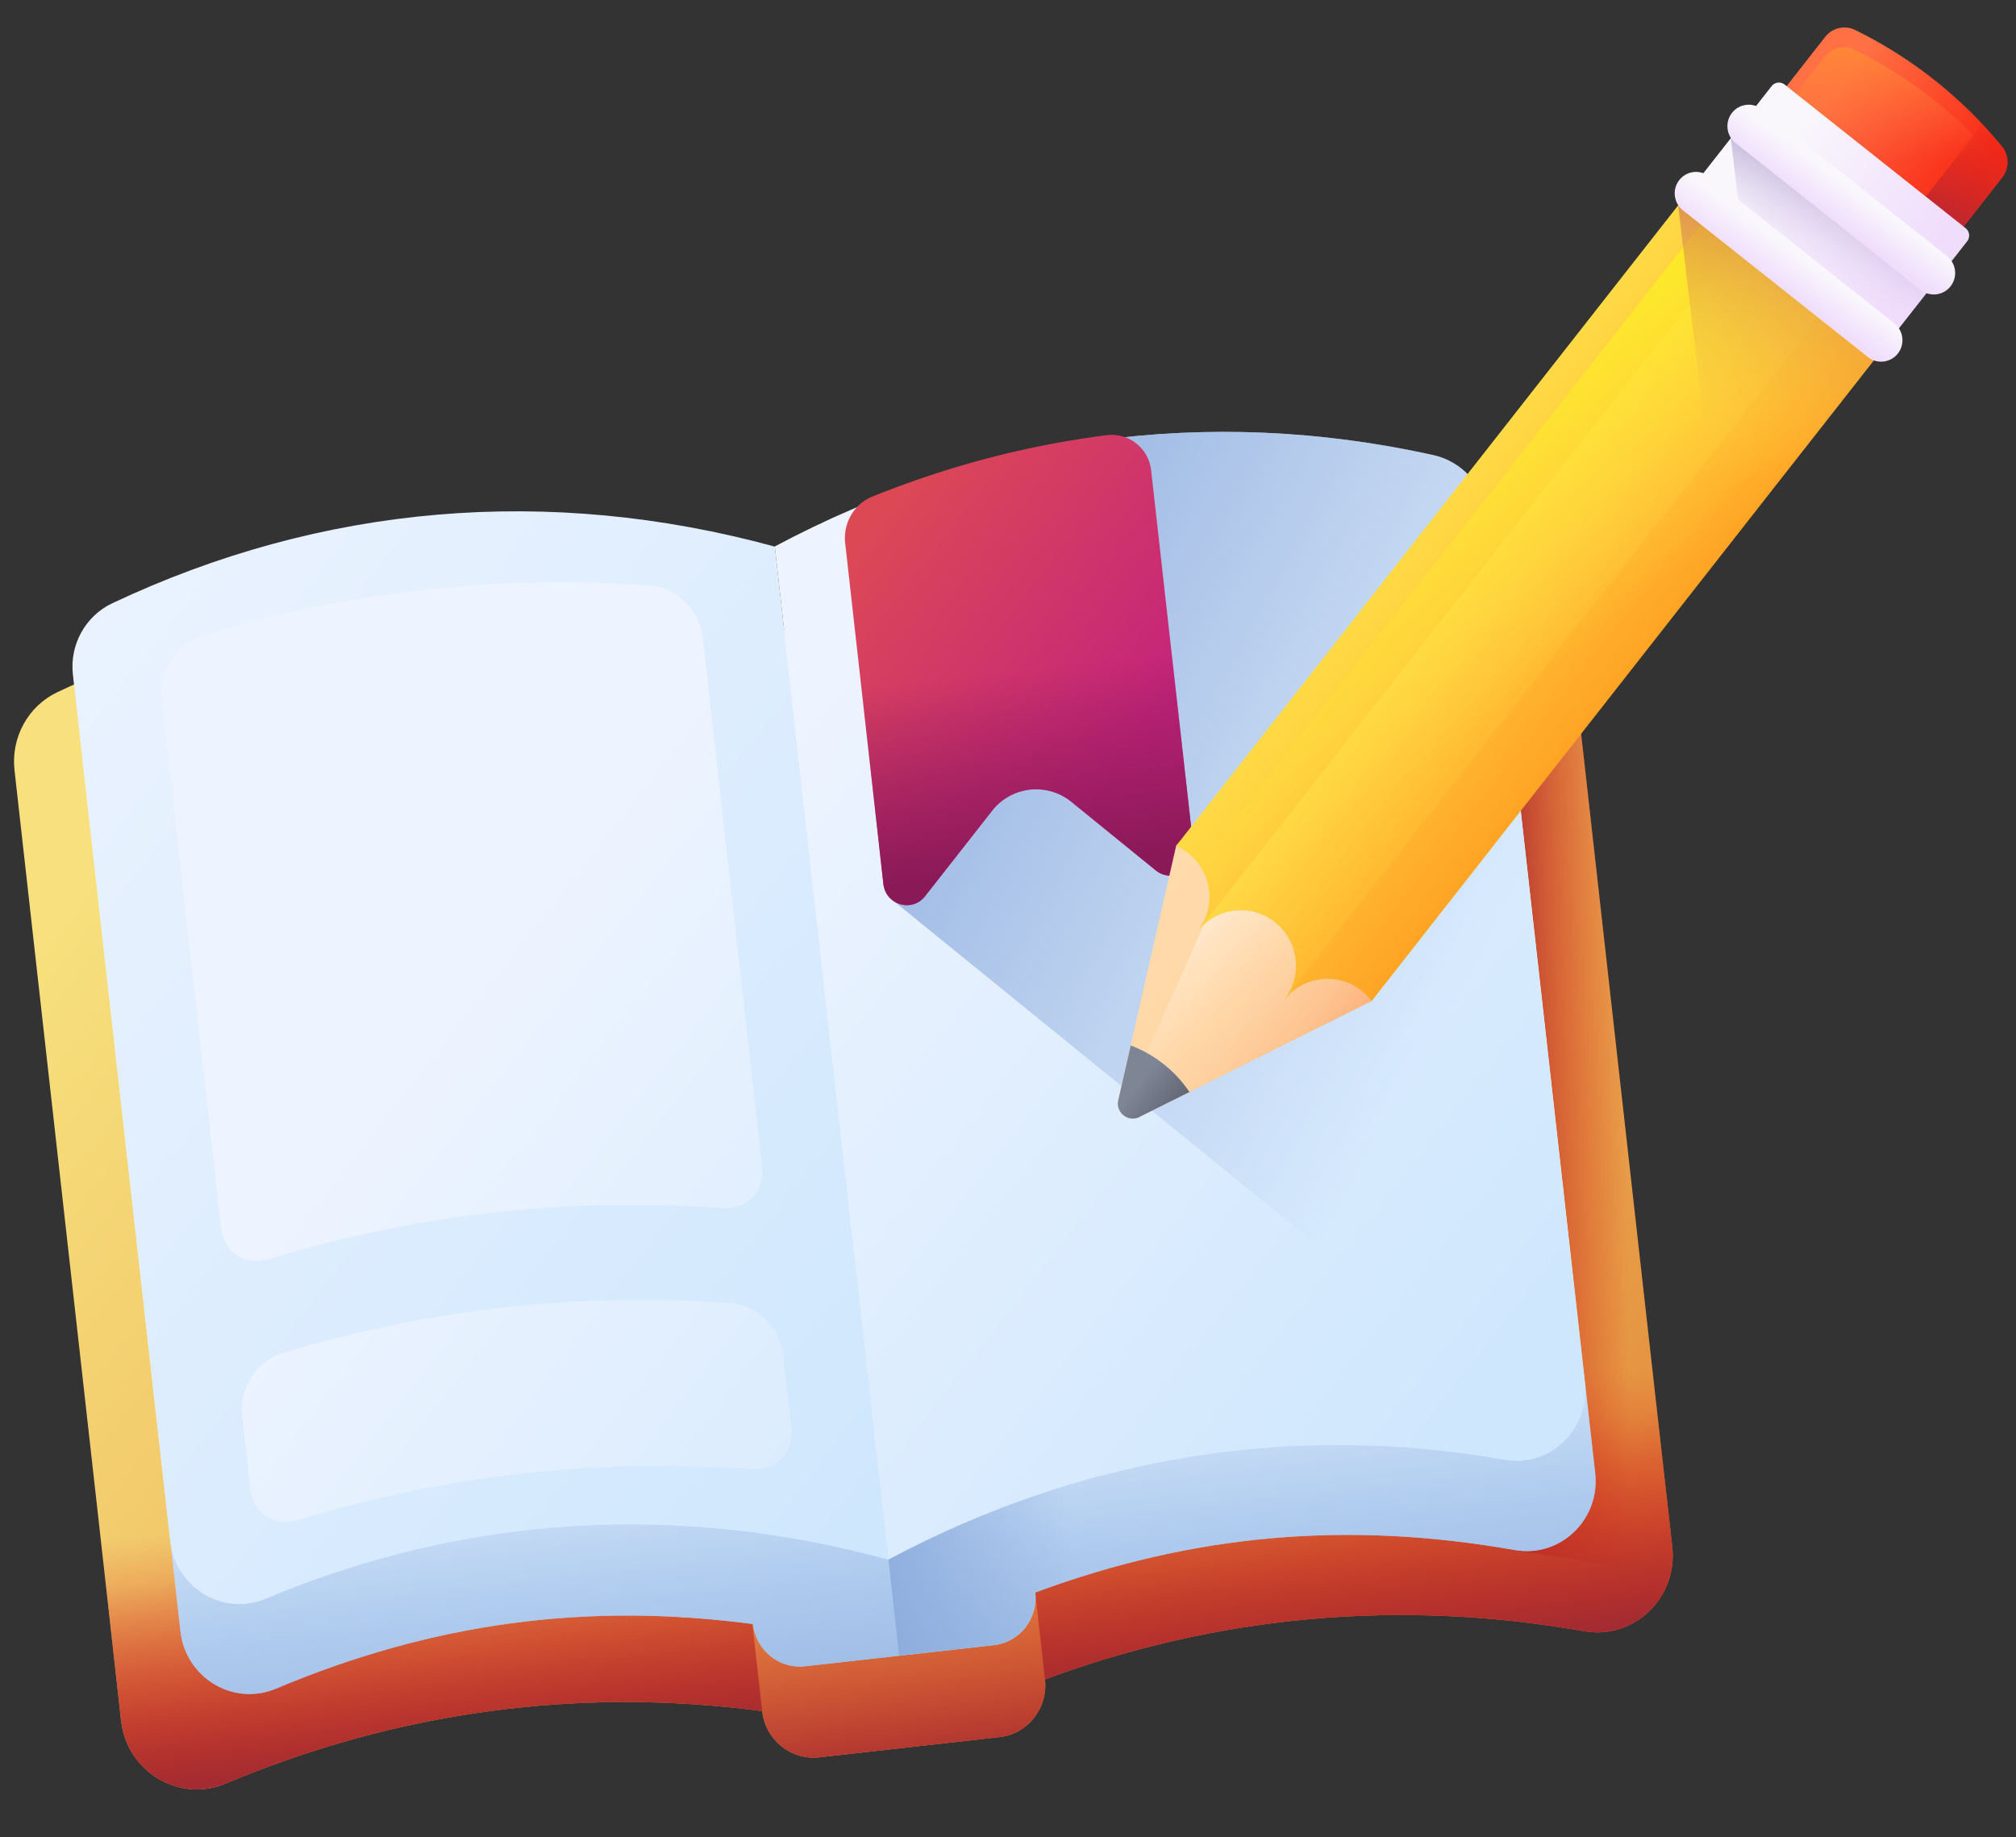 <svg xmlns="http://www.w3.org/2000/svg" fill="none" viewBox="0 0 169 154">
  <rect x="0" y="0" width="169" height="154" fill="#333333" stroke="none"/>
  <defs/>
  <g id="grammar">
    <g id="Group 1326">
      <path id="Vector" fill="url(#paint0_linear)" d="M126.254 44.393c-20.788-4.597-41.506-1.736-60.524 8.4-20.804-5.677-41.658-3.871-60.924 5.233-2.458 1.162-3.898 3.801-3.59 6.543l8.932 79.663c.48 4.281 4.863 6.92 8.774 5.276 14.397-6.052 29.607-8.099 44.966-6.074.27 2.409 2.41 4.145 4.778 3.88l15.134-1.697c2.37-.266 4.07-2.433 3.8-4.842 14.53-5.376 29.815-6.749 45.195-4.036 4.179.738 7.868-2.806 7.388-7.087l-8.932-79.663c-.309-2.76-2.325-5.005-4.997-5.596z"/>
      <path id="Vector_2" fill="url(#paint1_linear)" d="M131.254 49.988l8.932 79.664a6.47 6.47 0 01-.765 3.881 6.36 6.36 0 00-3.391-1.995 91.127 91.127 0 00-8.188-1.426c-3.891-.495-6.945-3.645-7.389-7.604l-8.984-80.13c4.91.25 9.849.923 14.789 2.015 2.672.593 4.687 2.837 4.996 5.595z"/>
      <path id="Vector_3" fill="url(#paint2_linear)" d="M7.148 117.465l3.002 26.767c.48 4.281 4.863 6.921 8.774 5.276 14.397-6.052 29.607-8.099 44.966-6.074v.001c.27 2.408 2.41 4.145 4.779 3.879l15.133-1.696c2.37-.266 4.07-2.434 3.8-4.842 14.531-5.377 29.816-6.75 45.196-4.036 4.178.737 7.867-2.807 7.387-7.088l-3.001-26.768L7.148 117.465z"/>
      <path id="Vector_4" fill="url(#paint3_linear)" d="M132.795 136.74c4.178.737 7.867-2.807 7.387-7.088l-3.001-26.768-53.162 5.961 3.58 31.93c14.53-5.376 29.816-6.749 45.196-4.035z"/>
      <path id="Vector_5" fill="url(#paint4_linear)" d="M18.924 149.508c-3.911 1.644-8.294-.995-8.774-5.276l-3.002-26.767 53.162-5.961 3.58 31.93c-15.36-2.025-30.57.022-44.966 6.074z"/>
      <g id="Group">
        <path id="Vector_6" fill="url(#paint5_linear)" d="M121.001 45.717C102.04 41.52 83.143 44.124 65.8 53.365c-18.977-5.182-37.997-3.54-55.568 4.759-2.241 1.059-3.554 3.465-3.273 5.966l8.165 72.654c.438 3.905 4.437 6.312 8.004 4.814 13.13-5.517 25.983-7.266 39.992-5.416v.001c.247 2.196 2.198 3.781 4.359 3.539l15.843-1.772c2.16-.242 3.712-2.219 3.465-4.415 13.251-4.901 26.173-6.035 40.201-3.557 3.811.673 7.176-2.558 6.737-6.462l-8.165-72.655c-.283-2.517-2.122-4.564-4.559-5.104z"/>
        <path id="Vector_7" fill="url(#paint6_linear)" d="M121.001 45.717C102.04 41.52 83.143 44.124 65.8 53.365c-18.977-5.182-37.997-3.54-55.568 4.759-2.241 1.059-3.554 3.465-3.273 5.966l8.165 72.654c.438 3.905 4.437 6.312 8.004 4.814 13.13-5.517 25.983-7.266 39.992-5.416v.001c.247 2.196 2.198 3.781 4.359 3.539l15.843-1.772c2.16-.242 3.712-2.219 3.465-4.415 13.251-4.901 26.173-6.035 40.201-3.557 3.811.673 7.176-2.558 6.737-6.462l-8.165-72.655c-.283-2.517-2.122-4.564-4.559-5.104z"/>
        <path id="Vector_8" fill="url(#paint7_linear)" d="M71.586 104.991l3.789 33.793 7.921-.888c2.16-.243 3.713-2.22 3.466-4.416 13.252-4.904 26.173-6.042 40.2-3.567 3.811.672 7.176-2.56 6.738-6.464l-2.815-25.107-59.299 6.649z"/>
      </g>
      <g id="Group_2">
        <path id="Vector_9" fill="url(#paint8_linear)" d="M9.424 50.563c-2.257 1.065-3.596 3.468-3.313 5.985l8.165 72.654c.437 3.889 4.419 6.322 7.972 4.827 16.634-6.997 34.46-8.136 52.248-3.277l-9.544-84.93C45.99 40.645 26.983 42.28 9.424 50.564z"/>
        <g id="Group_3">
          <path id="Vector_10" fill="url(#paint9_linear)" d="M62.901 123.147c-12.95-.903-25.373.489-37.803 4.239-2.045.656-3.876-.473-4.116-2.616l-.69-6.158c-.24-2.143 1.2-4.488 3.245-5.144 12.43-3.749 24.854-5.142 37.804-4.239 2.14.187 4.064 2.155 4.305 4.298l.69 6.158c.24 2.143-1.295 3.649-3.434 3.462z"/>
          <path id="Vector_11" fill="url(#paint10_linear)" d="M60.45 101.267c-12.95-.903-25.374.49-37.804 4.239-2.044.656-3.876-.473-4.116-2.616l-4.98-44.423c-.241-2.142 1.2-4.487 3.245-5.144 12.43-3.75 24.854-5.142 37.804-4.239 2.139.188 4.064 2.155 4.305 4.298l4.98 44.423c.24 2.142-1.295 3.649-3.434 3.462z"/>
        </g>
        <path id="Vector_12" fill="url(#paint11_linear)" d="M120.147 38.147c-18.959-4.193-37.856-1.584-55.2 7.662l9.523 84.931c16.27-8.673 33.905-11.507 51.677-8.363 3.796.671 7.14-2.581 6.704-6.471l-8.146-72.656c-.283-2.517-2.121-4.564-4.558-5.103z"/>
      </g>
      <path id="Vector_13" fill="url(#paint12_linear)" d="M120.147 38.148c-15.763-3.486-31.482-2.269-46.302 3.554a3.57 3.57 0 00-2.229 3.727L75 75.603l55.917 45.404a5.928 5.928 0 001.934-5.1l-8.147-72.656c-.282-2.517-2.121-4.565-4.557-5.103z"/>
      <path id="Vector_14" fill="url(#paint13_linear)" d="M70.851 45.531l3.203 28.567c.198 1.769 2.4 2.418 3.49 1.03l5.618-7.157a4.684 4.684 0 016.66-.746l7.063 5.734c1.37 1.113 3.374-.008 3.176-1.777l-3.56-31.743c-.209-1.868-1.884-3.19-3.718-2.958-6.667.846-13.233 2.56-19.629 5.136-1.55.624-2.492 2.229-2.303 3.914z"/>
      <path id="Vector_15" fill="url(#paint14_linear)" d="M71.98 55.6l2.075 18.498c.198 1.769 2.4 2.418 3.49 1.03l5.618-7.157a4.684 4.684 0 016.66-.747l7.063 5.735c1.37 1.113 3.374-.009 3.176-1.777l-2.075-18.499-26.006 2.916z"/>
    </g>
    <g id="Group 1325">
      <path id="Vector_16" fill="url(#paint15_linear)" d="M163.776 20.07L148.93 8.29l4.074-5.199a2.046 2.046 0 012.513-.577 36.846 36.846 0 0112.306 9.763c.614.751.626 1.83.028 2.593l-4.075 5.199z"/>
      <path id="Vector_17" fill="url(#paint16_linear)" d="M163.775 20.07l4.075-5.2c.097-.123.176-.255.241-.393a2.086 2.086 0 00-.317-.538 36.846 36.846 0 00-12.306-9.763 2.046 2.046 0 00-2.513.577l-3.253 4.151 14.073 11.166z"/>
      <path id="Vector_18" fill="url(#paint17_linear)" d="M167.819 12.278a37.242 37.242 0 00-1.779-2.016 2.523 2.523 0 01-.459.934l-4.982 6.356 3.173 2.518 4.075-5.199a2.077 2.077 0 00-.028-2.593z"/>
      <path id="Vector_19" fill="url(#paint18_linear)" d="M158.021 29.011l6.882-8.78a.791.791 0 00-.131-1.108L149.611 7.094a.78.78 0 00-1.101.13l-6.882 8.781 16.393 13.006z"/>
      <path id="Vector_20" fill="url(#paint19_linear)" d="M145.091 11.573l3.486 29.486 12.93-16.485-16.405-13.015-.011.014z"/>
      <path id="Vector_21" fill="url(#paint20_linear)" d="M161 24.297l-15.509-12.305a1.808 1.808 0 01-.299-2.529 1.783 1.783 0 012.514-.297l15.509 12.304c.777.617.911 1.749.299 2.53a1.783 1.783 0 01-2.514.297z"/>
      <path id="Vector_22" fill="url(#paint21_linear)" d="M98.594 70.91L93.74 92.23c-.235 1.032.829 1.876 1.771 1.405l19.475-9.718c3.575-4.562-12.818-17.568-16.393-13.006z"/>
      <path id="Vector_23" fill="url(#paint22_linear)" d="M102.539 73.88l-8.575 19.252c-.013.031-.023.061-.034.092.331.476.98.71 1.58.411l19.475-9.718c.027-.035.05-.073.076-.11.643-4.912-8.935-13.584-12.522-9.926z"/>
      <path id="Vector_24" fill="url(#paint23_linear)" d="M159.111 27.619l-44.125 56.297a4.601 4.601 0 00-.836-.86 4.603 4.603 0 00-6.492.767c-.071.09.202-.28.202-.28a4.668 4.668 0 00-.976-6.252 4.601 4.601 0 00-6.27.504s-.294.353-.223.262a4.669 4.669 0 00-.772-6.53 4.58 4.58 0 00-1.027-.617l44.125-56.297 16.394 13.006z"/>
      <path id="Vector_25" fill="url(#paint24_linear)" d="M154.538 23.99l-46.677 59.553a4.668 4.668 0 00-.975-6.251 4.602 4.602 0 00-6.27.503l46.677-59.553 7.245 5.748z"/>
      <path id="Vector_26" fill="url(#paint25_linear)" d="M100.392 78.058c-.071.09.224-.263.224-.263a4.601 4.601 0 016.27-.503 4.67 4.67 0 01.975 6.252s-.273.37-.202.28a4.604 4.604 0 016.492-.768c.322.255.602.545.836.86l44.125-56.297-14.444-11.459-44.144 56.322a4.672 4.672 0 01-.132 5.576z"/>
      <path id="Vector_27" fill="url(#paint26_linear)" d="M97.55 89.207a10.277 10.277 0 00-2.761-1.567l-1.045 4.59c-.235 1.031.829 1.875 1.77 1.405l4.194-2.093a10.328 10.328 0 00-2.158-2.335z"/>
      <path id="Vector_28" fill="url(#paint27_linear)" d="M140.677 17.204l3.517 29.457 12.899-16.456-16.405-13.015-.011.014z"/>
      <path id="Vector_29" fill="url(#paint28_linear)" d="M156.582 29.93l-15.509-12.304a1.808 1.808 0 01-.299-2.53 1.782 1.782 0 012.514-.297l15.51 12.305a1.81 1.81 0 01.299 2.529 1.784 1.784 0 01-2.515.297z"/>
    </g>
  </g>
  <defs>
    <linearGradient id="paint0_linear" x1="20.832" x2="120.723" y1="56.628" y2="135.033" gradientUnits="userSpaceOnUse">
      <stop stop-color="#F7E07D"/>
      <stop offset="1" stop-color="#E69642"/>
    </linearGradient>
    <linearGradient id="paint1_linear" x1="136.271" x2="125.679" y1="87.898" y2="87.991" gradientUnits="userSpaceOnUse">
      <stop stop-color="#D52C1C" stop-opacity="0"/>
      <stop offset=".28" stop-color="#D12C1E" stop-opacity=".28"/>
      <stop offset=".574" stop-color="#C42C23" stop-opacity=".574"/>
      <stop offset=".872" stop-color="#AF2B2C" stop-opacity=".872"/>
      <stop offset="1" stop-color="#A42B31"/>
    </linearGradient>
    <linearGradient id="paint2_linear" x1="73.93" x2="76.507" y1="125.901" y2="148.891" gradientUnits="userSpaceOnUse">
      <stop stop-color="#D52C1C" stop-opacity="0"/>
      <stop offset=".28" stop-color="#D12C1E" stop-opacity=".28"/>
      <stop offset=".574" stop-color="#C42C23" stop-opacity=".574"/>
      <stop offset=".872" stop-color="#AF2B2C" stop-opacity=".872"/>
      <stop offset="1" stop-color="#A42B31"/>
    </linearGradient>
    <linearGradient id="paint3_linear" x1="111.912" x2="114.271" y1="117.566" y2="138.603" gradientUnits="userSpaceOnUse">
      <stop stop-color="#D52C1C" stop-opacity="0"/>
      <stop offset=".28" stop-color="#D12C1E" stop-opacity=".28"/>
      <stop offset=".574" stop-color="#C42C23" stop-opacity=".574"/>
      <stop offset=".872" stop-color="#AF2B2C" stop-opacity=".872"/>
      <stop offset="1" stop-color="#A42B31"/>
    </linearGradient>
    <linearGradient id="paint4_linear" x1="35.041" x2="37.4" y1="126.186" y2="147.222" gradientUnits="userSpaceOnUse">
      <stop stop-color="#D52C1C" stop-opacity="0"/>
      <stop offset=".28" stop-color="#D12C1E" stop-opacity=".28"/>
      <stop offset=".574" stop-color="#C42C23" stop-opacity=".574"/>
      <stop offset=".872" stop-color="#AF2B2C" stop-opacity=".872"/>
      <stop offset="1" stop-color="#A42B31"/>
    </linearGradient>
    <linearGradient id="paint5_linear" x1="72.224" x2="74.448" y1="110.533" y2="130.408" gradientUnits="userSpaceOnUse">
      <stop stop-color="#EEF4FF"/>
      <stop offset="1" stop-color="#CFE7FD"/>
    </linearGradient>
    <linearGradient id="paint6_linear" x1="72.826" x2="76.626" y1="115.891" y2="149.851" gradientUnits="userSpaceOnUse">
      <stop stop-color="#8AAADC" stop-opacity="0"/>
      <stop offset="1" stop-color="#8AAADC"/>
    </linearGradient>
    <linearGradient id="paint7_linear" x1="88.906" x2="70.675" y1="120.157" y2="122.202" gradientUnits="userSpaceOnUse">
      <stop stop-color="#8AAADC" stop-opacity="0"/>
      <stop offset="1" stop-color="#8AAADC"/>
    </linearGradient>
    <linearGradient id="paint8_linear" x1="-8.659" x2="78.964" y1="49.423" y2="118.199" gradientUnits="userSpaceOnUse">
      <stop stop-color="#EEF4FF"/>
      <stop offset="1" stop-color="#CFE7FD"/>
    </linearGradient>
    <linearGradient id="paint9_linear" x1="21.39" x2="85.485" y1="101.102" y2="151.411" gradientUnits="userSpaceOnUse">
      <stop stop-color="#EEF4FF"/>
      <stop offset="1" stop-color="#CFE7FD"/>
    </linearGradient>
    <linearGradient id="paint10_linear" x1="39.262" x2="103.357" y1="78.334" y2="128.643" gradientUnits="userSpaceOnUse">
      <stop stop-color="#EEF4FF"/>
      <stop offset="1" stop-color="#CFE7FD"/>
    </linearGradient>
    <linearGradient id="paint11_linear" x1="65.397" x2="129.543" y1="58.136" y2="108.485" gradientUnits="userSpaceOnUse">
      <stop stop-color="#EEF4FF"/>
      <stop offset="1" stop-color="#CFE7FD"/>
    </linearGradient>
    <linearGradient id="paint12_linear" x1="124.813" x2="70.134" y1="79.043" y2="49.88" gradientUnits="userSpaceOnUse">
      <stop stop-color="#8AAADC" stop-opacity="0"/>
      <stop offset="1" stop-color="#8AAADC"/>
    </linearGradient>
    <linearGradient id="paint13_linear" x1="71.508" x2="94.76" y1="45.338" y2="63.589" gradientUnits="userSpaceOnUse">
      <stop stop-color="#DC4955"/>
      <stop offset="1" stop-color="#C4237C"/>
    </linearGradient>
    <linearGradient id="paint14_linear" x1="85.217" x2="87.077" y1="56.215" y2="72.807" gradientUnits="userSpaceOnUse">
      <stop stop-color="#8A1958" stop-opacity="0"/>
      <stop offset="1" stop-color="#8A1958"/>
    </linearGradient>
    <linearGradient id="paint15_linear" x1="154.401" x2="165.412" y1="6.547" y2="15.178" gradientUnits="userSpaceOnUse">
      <stop stop-color="#FF7044"/>
      <stop offset="1" stop-color="#F92814"/>
    </linearGradient>
    <linearGradient id="paint16_linear" x1="158.963" x2="158.545" y1="13.333" y2="-1.194" gradientUnits="userSpaceOnUse">
      <stop stop-color="#FF7044" stop-opacity="0"/>
      <stop offset="1" stop-color="#FFA425"/>
    </linearGradient>
    <linearGradient id="paint17_linear" x1="167.798" x2="163.466" y1="7.677" y2="18.002" gradientUnits="userSpaceOnUse">
      <stop stop-color="#F92814" stop-opacity="0"/>
      <stop offset="1" stop-color="#C1272D"/>
    </linearGradient>
    <linearGradient id="paint18_linear" x1="148.128" x2="160.287" y1="13.495" y2="23.025" gradientUnits="userSpaceOnUse">
      <stop stop-color="#F9F7FC"/>
      <stop offset="1" stop-color="#F0DDFC"/>
    </linearGradient>
    <linearGradient id="paint19_linear" x1="150.822" x2="156.725" y1="23.015" y2="11.408" gradientUnits="userSpaceOnUse">
      <stop stop-color="#F0DDFC" stop-opacity="0"/>
      <stop offset=".289" stop-color="#C8B7E0" stop-opacity=".289"/>
      <stop offset=".592" stop-color="#A595C8" stop-opacity=".592"/>
      <stop offset=".84" stop-color="#8F81B8" stop-opacity=".84"/>
      <stop offset="1" stop-color="#8779B3"/>
    </linearGradient>
    <linearGradient id="paint20_linear" x1="155.115" x2="153.268" y1="15.664" y2="18.207" gradientUnits="userSpaceOnUse">
      <stop stop-color="#F9F7FC"/>
      <stop offset="1" stop-color="#F0DDFC"/>
    </linearGradient>
    <linearGradient id="paint21_linear" x1="93.658" x2="110.126" y1="77.202" y2="90.109" gradientUnits="userSpaceOnUse">
      <stop stop-color="#FFDAAA"/>
      <stop offset=".421" stop-color="#FFD8A8"/>
      <stop offset=".652" stop-color="#FED1A0"/>
      <stop offset=".836" stop-color="#FDC592"/>
      <stop offset=".995" stop-color="#FCB47F"/>
      <stop offset="1" stop-color="#FCB37E"/>
    </linearGradient>
    <linearGradient id="paint22_linear" x1="104.521" x2="93.226" y1="86.833" y2="74.692" gradientUnits="userSpaceOnUse">
      <stop stop-color="#FFDAAA" stop-opacity="0"/>
      <stop offset=".251" stop-color="#FFE7C8" stop-opacity=".251"/>
      <stop offset=".554" stop-color="#FFF4E6" stop-opacity=".554"/>
      <stop offset=".815" stop-color="#FFFCF8" stop-opacity=".815"/>
      <stop offset="1" stop-color="#fff"/>
    </linearGradient>
    <linearGradient id="paint23_linear" x1="119.29" x2="135.757" y1="44.498" y2="57.405" gradientUnits="userSpaceOnUse">
      <stop stop-color="#FFDA45"/>
      <stop offset="1" stop-color="#FFA425"/>
    </linearGradient>
    <linearGradient id="paint24_linear" x1="123.527" x2="136.612" y1="47.627" y2="57.883" gradientUnits="userSpaceOnUse">
      <stop stop-color="#FFDA45"/>
      <stop offset="1" stop-color="#FFA425"/>
    </linearGradient>
    <linearGradient id="paint25_linear" x1="131.453" x2="116.931" y1="55.093" y2="36.179" gradientUnits="userSpaceOnUse">
      <stop stop-color="#FFDA45" stop-opacity="0"/>
      <stop offset="1" stop-color="#FCEE21"/>
    </linearGradient>
    <linearGradient id="paint26_linear" x1="95.4" x2="99.602" y1="90.918" y2="94.211" gradientUnits="userSpaceOnUse">
      <stop stop-color="#7E8595"/>
      <stop offset="1" stop-color="#555A66"/>
    </linearGradient>
    <linearGradient id="paint27_linear" x1="145.281" x2="152.658" y1="39.235" y2="8.081" gradientUnits="userSpaceOnUse">
      <stop stop-color="#FFDA45" stop-opacity="0"/>
      <stop offset="1" stop-color="#B53759"/>
    </linearGradient>
    <linearGradient id="paint28_linear" x1="150.698" x2="148.851" y1="21.296" y2="23.839" gradientUnits="userSpaceOnUse">
      <stop stop-color="#F9F7FC"/>
      <stop offset="1" stop-color="#F0DDFC"/>
    </linearGradient>
  </defs>
</svg>
